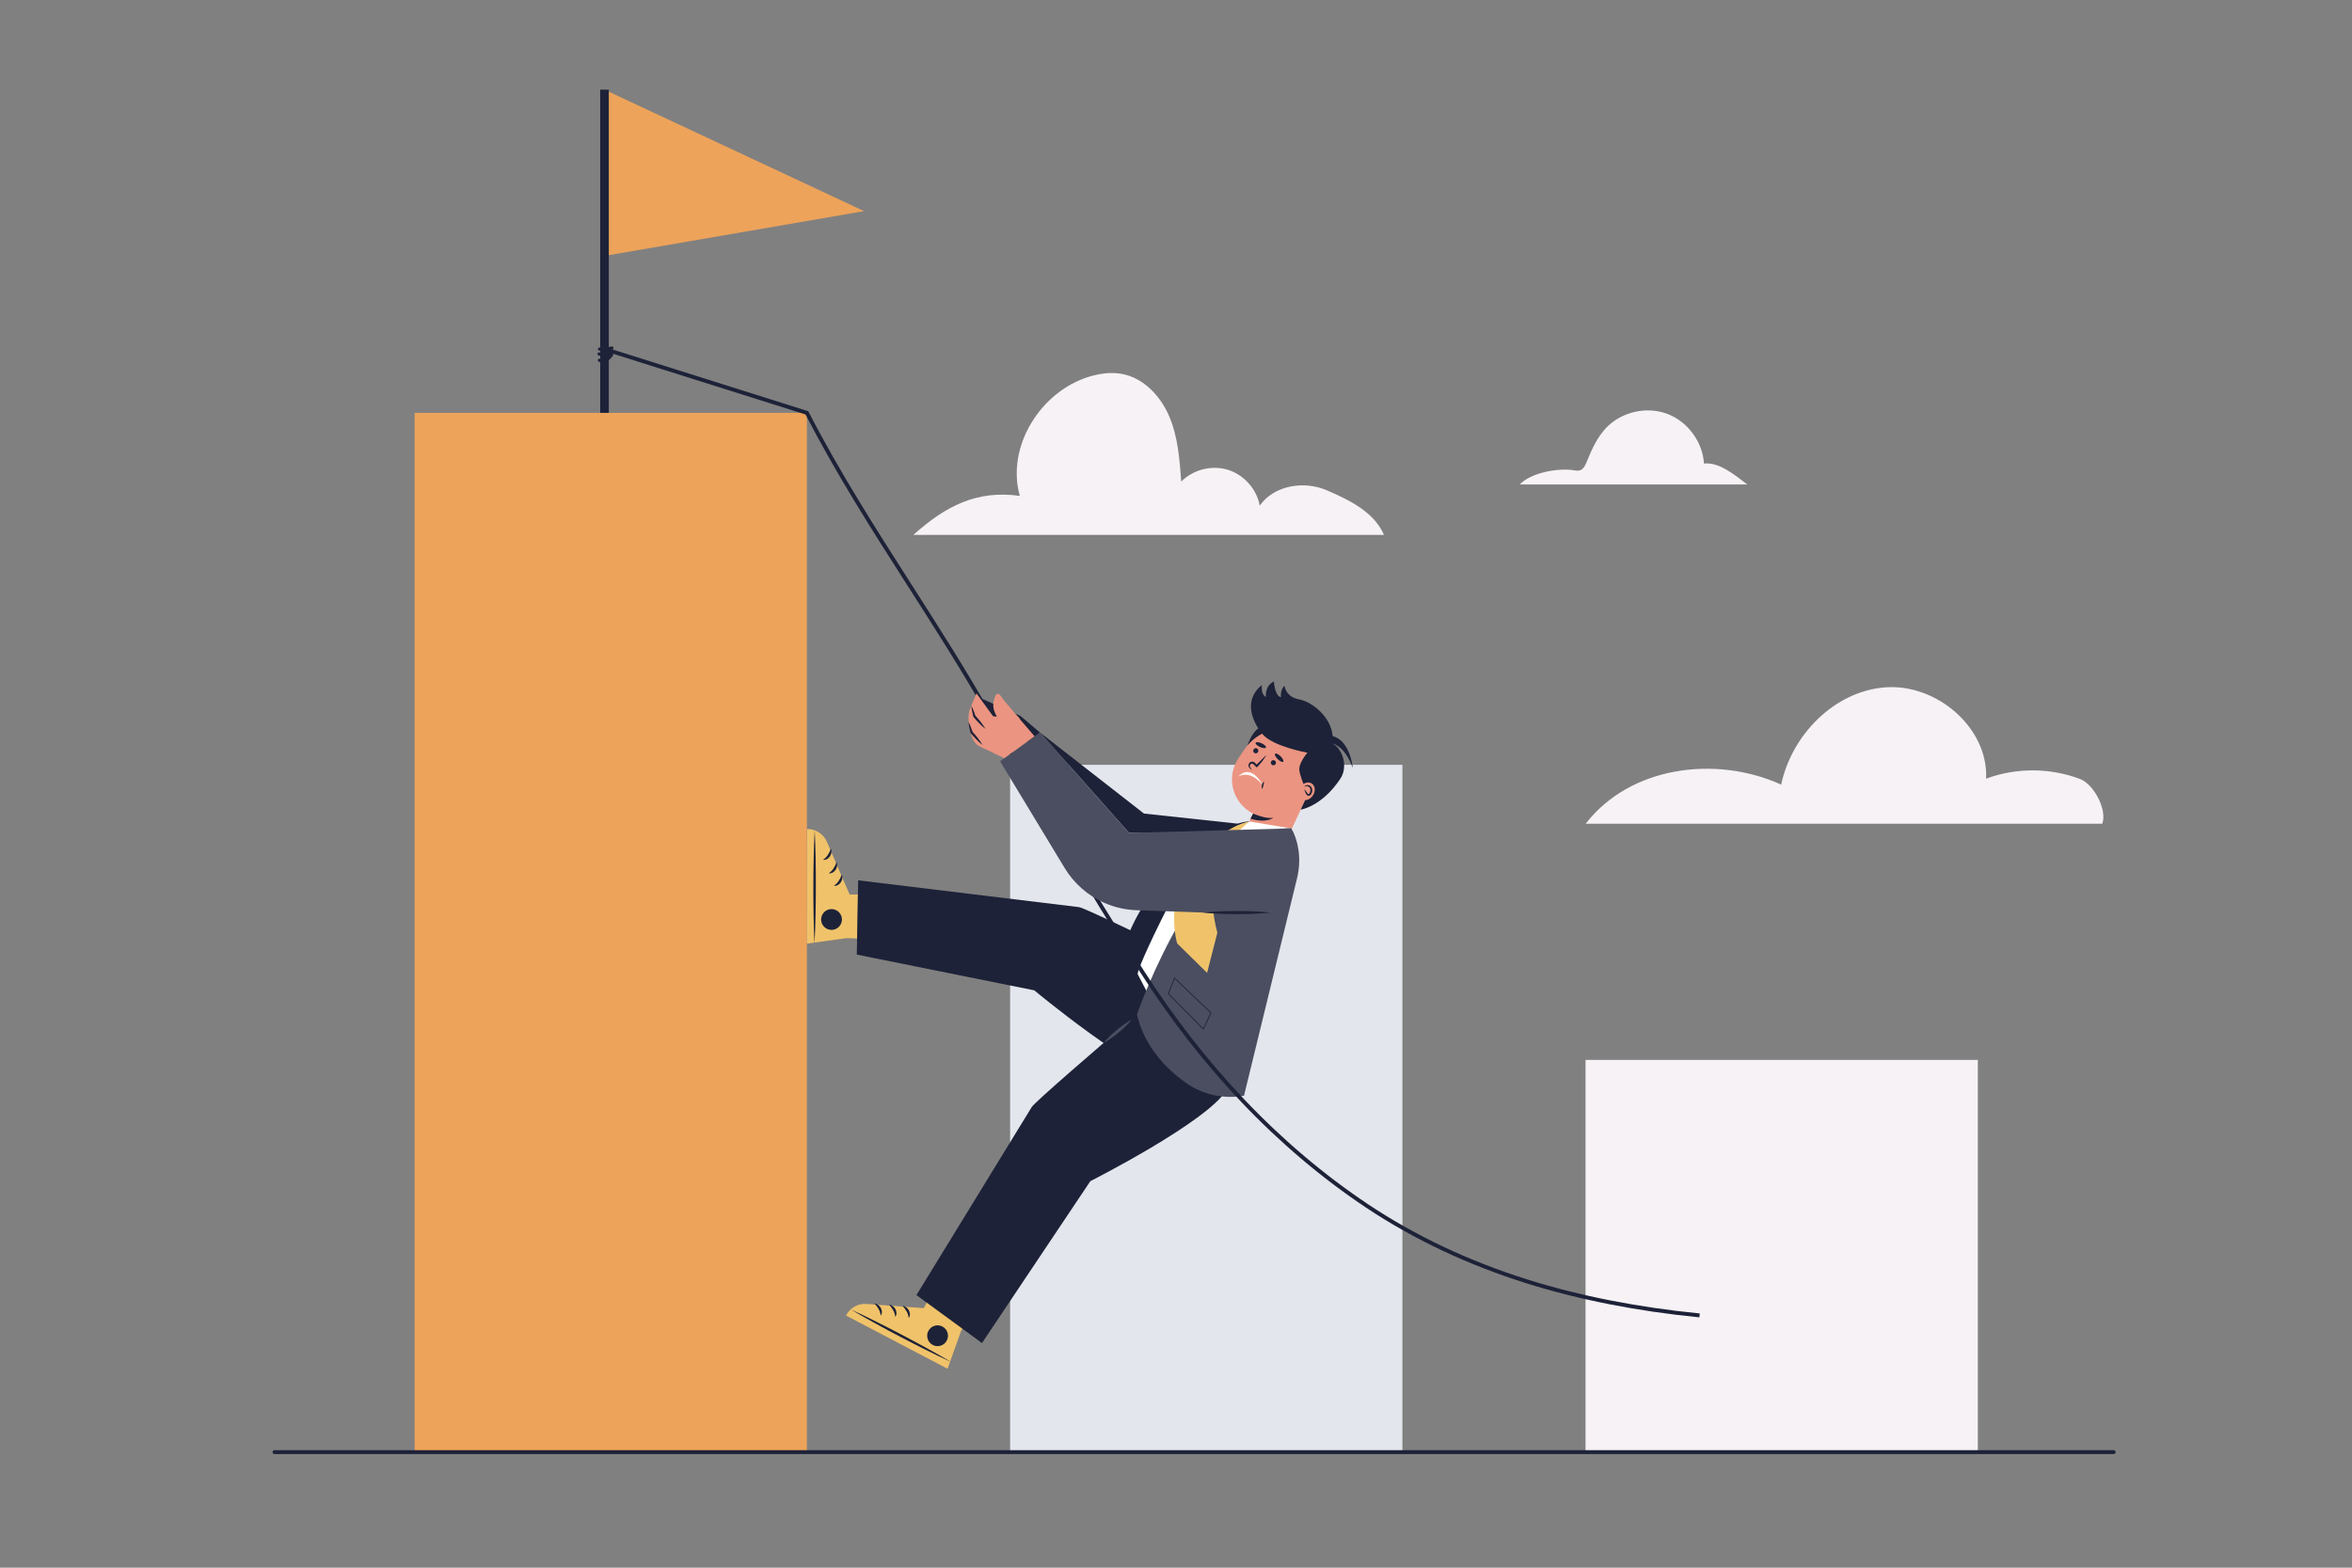 <?xml version="1.0" encoding="UTF-8" standalone="no"?>
<!-- Created with Inkscape (http://www.inkscape.org/) -->

<svg
   version="1.1"
   id="svg2"
   width="4000"
   height="2666.667"
  
   sodipodi:docname="NA_SEP._20.eps"
   xmlns:inkscape="http://www.inkscape.org/namespaces/inkscape"
   xmlns:sodipodi="http://sodipodi.sourceforge.net/DTD/sodipodi-0.dtd"
   xmlns="http://www.w3.org/2000/svg"
   xmlns:svg="http://www.w3.org/2000/svg">
  <rect width="100%" height="100%" fill="#808080" stroke="none"/>
  <defs
     id="defs6" />
  <sodipodi:namedview
     id="namedview4"
/>
  <g
     id="g8"
     inkscape:groupmode="layer"
     inkscape:label="ink_ext_XXXXXX"
     transform="matrix(1.333,0,0,-1.333,0,2666.667)">
    <g
       id="g10"
       transform="scale(0.1)">
     
      
      <path
         d="m 17892.5,1474.6 h -5005.1 v 8770.8 h 5005.1 V 1474.6"
         style="fill:#e4e6ed;fill-opacity:1;fill-rule:nonzero;stroke:none"
         id="path16" />
      <path
         d="m 25233.9,1474.6 h -5005.1 v 5005.1 h 5005.1 V 1474.6"
         style="fill:#f6f2f5;fill-opacity:1;fill-rule:nonzero;stroke:none"
         id="path18" />
      <path
         d="M 10294.7,1474.6 H 5289.64 V 14736.7 H 10294.7 V 1474.6"
         style="fill:#eda35a;fill-opacity:1;fill-rule:nonzero;stroke:none"
         id="path20" />
      <path
         d="M 26966.6,1449.6 H 3502.46 c -13.81,0 -25,11.2 -25,25 0,13.8 11.19,25 25,25 H 26966.6 c 13.8,0 25,-11.2 25,-25 0,-13.8 -11.2,-25 -25,-25"
         style="fill:#1d2238;fill-opacity:1;fill-rule:nonzero;stroke:none"
         id="path22" />
      <path
         d="m 7712.63,18860.5 v -2120.8 l 3312.47,571.1 z"
         style="fill:#eda35a;fill-opacity:1;fill-rule:nonzero;stroke:none"
         id="path24" />
      <path
         d="m 7767.63,14736.7 h -110 v 4123.8 h 110 v -4123.8"
         style="fill:#1d2238;fill-opacity:1;fill-rule:nonzero;stroke:none"
         id="path26" />
      <path
         d="m 16167.8,10743 c 0,0 -151.8,39.5 -251.7,-249.9 l 392.2,164.3 -140.5,85.6"
         style="fill:#1d2238;fill-opacity:1;fill-rule:nonzero;stroke:none"
         id="path28" />
      <path
         d="m 16368.2,9221.6 c 16,10.1 28.8,24.5 36.7,41.7 l 322.6,697.9 -3.7,1.7 c 124.5,219 60.9,500.2 -151.5,643 v 0 c -190.3,127.9 -402.6,114.4 -584.4,-40.5 -46.5,-39.6 -86.6,-86.3 -120.7,-137 l -66.4,-98.8 c -149.8,-222.8 -90.6,-524.8 132.2,-674.6 v 0 c 17.8,-11.9 36.2,-22.4 54.9,-31.8 l -149.2,-285.6 c -48,-91.9 9.8,-203.6 112.6,-217.5 v 0 c 0.8,-0.1 1.6,-0.2 2.5,-0.3 135.4,-17.9 272.9,12.8 388.6,85.6 l 25.8,16.2"
         style="fill:#eb9481;fill-opacity:1;fill-rule:nonzero;stroke:none"
         id="path30" />
      <path
         d="m 15987.6,9623.3 c 0,0 158.2,-73 258.7,-52.9 0,0 -88,-75.2 -292.8,-12.9 l 34.1,65.8"
         style="fill:#1d2238;fill-opacity:1;fill-rule:nonzero;stroke:none"
         id="path32" />
      <path
         d="m 17001.2,10516.7 c 0,0 157.5,-30.8 257.5,-310.8 0,0 -29.4,346.5 -255.8,405.4 -23.3,257 -274.3,441.6 -427,468.9 -177.8,31.8 -187.7,174.7 -187.7,174.7 -60.3,-57.2 -44.4,-146.1 -44.4,-146.1 -79.5,9.5 -91.2,200.1 -91.2,200.1 -122.9,-60.3 -100.6,-196.9 -100.6,-196.9 -71,31.7 -52.1,152.4 -52.1,152.4 -320.1,-263.6 9.7,-629.7 9.7,-629.7 130.1,-155.4 571.2,-234.9 571.2,-234.9 0,0 -113.1,-129.1 -103.7,-221.9 6.4,-62.5 52.9,-176.5 52.9,-176.5 l 20.2,-207.4 -55.8,-120.8 c 0,0 271,37.9 507.2,396.6 101.7,154.4 26.2,383.4 -100.4,446.9"
         style="fill:#1d2238;fill-opacity:1;fill-rule:nonzero;stroke:none"
         id="path34" />
      <path
         d="m 16749.9,9853.1 c -36.9,-54.9 -102.8,-75.2 -147.2,-45.4 -44.3,29.8 -50.4,98.5 -13.5,153.4 36.9,54.9 102.8,75.2 147.2,45.4 44.3,-29.9 50.4,-98.5 13.5,-153.4"
         style="fill:#eb9481;fill-opacity:1;fill-rule:nonzero;stroke:none"
         id="path36" />
      <path
         d="m 16640.7,9967.3 c 7.3,9.4 18.4,15.9 31.4,18.6 12.9,2.4 28.3,0.2 40.6,-8.1 3.3,-1.9 6.1,-4.4 9,-6.8 2.6,-2.7 5.2,-5.5 7.2,-8.6 4.5,-6 7.7,-12.8 10.1,-19.7 4.2,-14 4.1,-28.5 1.3,-42 -1.6,-6.8 -4.1,-13.1 -6.9,-19.3 -1.6,-3 -3.1,-6 -4.9,-8.9 -2,-3 -3.1,-5.2 -6.4,-8.9 -2.9,-3.3 -6.5,-7.2 -13.2,-10.4 -6.4,-3.4 -16.4,-3.8 -22.6,-1.3 -12.7,5.1 -16,11.8 -20,17.1 -13.8,21.3 -16.6,41.1 -27.6,60.3 l -0.3,0.5 c -0.3,0.5 -0.1,1.2 0.5,1.6 0.4,0.2 0.8,0.2 1.2,-0.1 9.2,-6.4 15.6,-15.4 21.9,-24 6.3,-8.8 12,-17.9 18.9,-25.8 3.4,-3.9 7.3,-7.8 11.7,-9.2 4.3,-1.4 8.5,1.3 11.4,5.4 6,8.4 10.4,18.2 12.5,28.4 5.1,19.9 0.5,43.4 -15.8,56.6 -7.9,6.7 -18.3,10.1 -28.7,10.3 -10.4,0.1 -20.9,-2.8 -30.2,-7.8 -0.5,-0.3 -1.2,-0.1 -1.5,0.5 -0.3,0.4 -0.2,0.9 0.1,1.2 l 0.3,0.4"
         style="fill:#1d2238;fill-opacity:1;fill-rule:nonzero;stroke:none"
         id="path38" />
      <path
         d="m 16153,10364.1 c -6.8,-13 -14.4,-25.2 -22.4,-37.1 -3.8,-6.1 -8.1,-11.7 -12.3,-17.5 -4.1,-5.8 -8.2,-11.6 -12.7,-17.1 -8.7,-11.1 -17.4,-22.2 -26.8,-32.7 l -13.8,-16 -14.4,-15.3 -16.2,-17.1 -17.5,16.8 c -6.4,6.2 -13.2,12.2 -19.4,18.6 l -7.7,7.8 c -1.6,1.4 -3.4,2.6 -5.4,3.5 -3.9,1.6 -8.4,2.5 -13,2.3 -4.7,-0.3 -9.1,-2.1 -13.2,-5.1 -8.4,-5.6 -13.9,-17.3 -11.8,-30.2 0.7,-3.1 1.5,-6.4 2.9,-9.6 1.3,-2.9 4.3,-6.9 6.8,-10.7 4.9,-7.7 9.7,-15.6 14.1,-23.8 l 0.2,-0.4 c 0.4,-0.6 0.1,-1.4 -0.5,-1.8 -0.5,-0.3 -1.2,-0.2 -1.6,0.2 l -19.2,18.8 c -3.2,3.1 -6.4,6.1 -9.6,9.6 -2.9,3.6 -5.3,7.6 -7.2,11.9 -7.5,17.1 -3.5,38.5 9.8,51.9 13,13.6 34.4,18.3 52,11.1 4.4,-1.8 8.5,-4.1 12.3,-7 3.7,-3.1 6.8,-6.3 10,-9.4 l 19,-18.9 h -3.6 l 119.3,119.1 c 0.5,0.5 1.3,0.5 1.9,0 0.4,-0.4 0.4,-1 0.2,-1.5 l -0.2,-0.4"
         style="fill:#1d2238;fill-opacity:1;fill-rule:nonzero;stroke:none"
         id="path40" />
      <path
         d="m 16371.6,10284.9 c -10,-10.1 -41.3,4.4 -69.9,32.5 -28.5,28.1 -43.6,59.1 -33.5,69.3 10,10.2 41.2,-4.3 69.8,-32.4 28.6,-28.1 43.6,-59.2 33.6,-69.4"
         style="fill:#1d2238;fill-opacity:1;fill-rule:nonzero;stroke:none"
         id="path42" />
      <path
         d="m 16151.7,10466.3 c -5.9,-13 -40.2,-10.1 -76.7,6.5 -36.5,16.5 -61.3,40.5 -55.3,53.5 5.9,13 40.2,10.1 76.7,-6.5 36.5,-16.6 61.2,-40.5 55.3,-53.5"
         style="fill:#1d2238;fill-opacity:1;fill-rule:nonzero;stroke:none"
         id="path44" />
      <path
         d="m 16273.7,10253.7 c -10.1,-15 -30.6,-19 -45.7,-8.9 -15.1,10.1 -19.1,30.6 -8.9,45.7 10.1,15.1 30.6,19.1 45.7,8.9 15.1,-10.1 19.1,-30.6 8.9,-45.7"
         style="fill:#1d2238;fill-opacity:1;fill-rule:nonzero;stroke:none"
         id="path46" />
      <path
         d="m 16049,10406.3 c -10.1,-15.1 -30.6,-19.1 -45.7,-9 -15,10.1 -19,30.6 -8.9,45.7 10.1,15.1 30.6,19.1 45.7,8.9 15.1,-10.1 19.1,-30.5 8.9,-45.6"
         style="fill:#1d2238;fill-opacity:1;fill-rule:nonzero;stroke:none"
         id="path48" />
      <path
         d="m 15798.1,10094.9 c 0,0 144.8,101.4 314.1,-111.2 0,0 -139.6,288.7 -314.1,111.2"
         style="fill:#ffffff;fill-opacity:1;fill-rule:nonzero;stroke:none"
         id="path50" />
      <path
         d="m 16127.6,10031.1 c -0.6,-9.2 -2.1,-17.2 -3.6,-25.1 -1.5,-7.9 -3.2,-15.5 -5.1,-23 l -5.7,-22.6 c -2.4,-7.7 -4,-15.4 -7.3,-24.1 -9.9,15.5 -10.5,34.6 -6.4,51.4 2.1,8.5 5.4,16.7 10,24.1 4.7,7.3 10.3,14.3 18.1,19.3"
         style="fill:#1d2238;fill-opacity:1;fill-rule:nonzero;stroke:none"
         id="path52" />
      <path
         d="m 13268.3,10657.9 -248.5,210.7 -537.1,239.7 33.2,-225.2 404.1,-205.8 196.6,-145.4 151.7,126"
         style="fill:#1d2238;fill-opacity:1;fill-rule:nonzero;stroke:none"
         id="path54" />
      <path
         d="m 15944.3,9522 c 0,0 -313.1,41 -1000.9,-634.1 -687.8,-675 -694.9,-1439.4 -694.9,-1439.4 l 704.8,-332.5 991,2406"
         style="fill:#1d2238;fill-opacity:1;fill-rule:nonzero;stroke:none"
         id="path56" />
      <path
         d="M 15814.1,9491.9 14595,9623.3 13268.3,10657.9 14404.9,9376 h 1375.8 l 33.4,115.9"
         style="fill:#1d2238;fill-opacity:1;fill-rule:nonzero;stroke:none"
         id="path58" />
      <path
         d="m 12259.9,3016.1 v 0 l 61.9,119.2 -494.1,256.7 -41.7,-80 -730.3,53.9 c -109.2,8.1 -212.5,-50.5 -261.7,-148.3 l 1295.4,-678.9 170.5,477.4"
         style="fill:#f0c36a;fill-opacity:1;fill-rule:nonzero;stroke:none"
         id="path60" />
      <path
         d="m 12134.5,2624.7 c -109.8,50 -218.2,102.8 -326,156.6 -54.1,26.6 -107.6,54.3 -161.3,81.5 l -160.5,83.1 -159.7,84.6 c -52.9,28.8 -106.2,57 -158.8,86.3 -105.6,58 -210.7,117.1 -314.3,179 109.8,-50 218.2,-102.8 326,-156.6 54.1,-26.6 107.6,-54.3 161.3,-81.5 l 160.5,-83.1 159.7,-84.7 c 52.9,-28.8 106.1,-57 158.8,-86.3 105.6,-58 210.7,-117.1 314.3,-178.9"
         style="fill:#1d2238;fill-opacity:1;fill-rule:nonzero;stroke:none"
         id="path62" />
      <path
         d="m 12079.5,2898.1 c -34,-65 -114.3,-90.1 -179.3,-56 -64.9,34 -90,114.3 -56,179.3 34.1,65 114.4,90 179.4,56 64.9,-34.1 90,-114.4 55.9,-179.3"
         style="fill:#1d2238;fill-opacity:1;fill-rule:nonzero;stroke:none"
         id="path64" />
      <path
         d="m 11160.7,3370.5 c 18.6,-1.7 33.3,-9.4 46.1,-19 12.7,-9.8 23.1,-22.1 30.9,-36.1 7.9,-14 12.6,-30.1 13.8,-46.7 0.9,-16.6 -2.5,-34.2 -13,-49.2 l -3.2,-0.1 c -1.1,7 -1.3,14.1 -3.2,21 -0.8,3.5 -1.3,7 -2.3,10.4 l -3,10.2 c -4.6,13.4 -10.3,26.4 -17.4,38.7 -6.8,12.5 -14.5,24.5 -23.1,35.9 -4.3,5.7 -8.8,11.2 -13.5,16.6 -4.5,5.5 -9.3,10.9 -14.3,15.9 l 2.2,2.4"
         style="fill:#1d2238;fill-opacity:1;fill-rule:nonzero;stroke:none"
         id="path66" />
      <path
         d="m 11346.7,3355.3 c 18.6,-1.7 33.3,-9.4 46.1,-19 12.7,-9.8 23.2,-22.1 30.9,-36.1 7.9,-14 12.6,-30.1 13.8,-46.7 0.9,-16.6 -2.4,-34.2 -12.9,-49.2 l -3.3,-0.1 c -1,7 -1.3,14.1 -3.2,21 -0.8,3.5 -1.3,7 -2.3,10.4 l -3,10.2 c -4.6,13.4 -10.3,26.4 -17.4,38.7 -6.8,12.5 -14.5,24.5 -23.1,35.9 -4.3,5.7 -8.8,11.2 -13.4,16.6 -4.6,5.5 -9.4,10.9 -14.4,15.9 l 2.2,2.4"
         style="fill:#1d2238;fill-opacity:1;fill-rule:nonzero;stroke:none"
         id="path68" />
      <path
         d="m 11518.3,3340.1 c 18.5,-1.8 33.3,-9.5 46.1,-19 12.7,-9.8 23.1,-22.1 30.9,-36.1 7.8,-14 12.6,-30.2 13.7,-46.7 1,-16.6 -2.4,-34.2 -12.9,-49.2 l -3.2,-0.2 c -1.1,7.1 -1.4,14.2 -3.3,21.1 -0.8,3.4 -1.2,6.9 -2.2,10.3 l -3.1,10.2 c -4.6,13.4 -10.2,26.5 -17.3,38.8 -6.8,12.5 -14.5,24.5 -23.1,35.9 -4.3,5.6 -8.8,11.2 -13.5,16.6 -4.5,5.5 -9.3,10.8 -14.3,15.9 l 2.2,2.4"
         style="fill:#1d2238;fill-opacity:1;fill-rule:nonzero;stroke:none"
         id="path70" />
      <path
         d="m 10796.8,8033.4 v 0 l 142.8,-4.3 5.7,561.4 -105.5,-0.1 -290.1,672.3 c -43.4,100.6 -143.1,165.1 -252.6,163.4 l -2.4,-1462.5 502.1,69.8"
         style="fill:#f0c36a;fill-opacity:1;fill-rule:nonzero;stroke:none"
         id="path72" />
      <path
         d="m 10391.8,7963.4 c -6.5,120.5 -9.8,241 -12,361.5 -1.4,60.2 -1.6,120.5 -2.4,180.7 l -0.6,180.7 1.1,180.8 c 1,60.2 1.4,120.4 3,180.7 2.6,120.5 6.3,240.9 13.2,361.4 6.6,-120.5 9.9,-241 12.1,-361.5 1.4,-60.2 1.6,-120.4 2.4,-180.7 l 0.5,-180.7 -1.1,-180.7 c -1,-60.3 -1.4,-120.5 -3,-180.8 -2.6,-120.4 -6.3,-240.9 -13.2,-361.4"
         style="fill:#1d2238;fill-opacity:1;fill-rule:nonzero;stroke:none"
         id="path74" />
      <path
         d="m 10608.7,8138.6 c -73.3,0.2 -132.7,59.7 -132.6,133.1 0.1,73.3 59.7,132.7 133.1,132.6 73.3,-0.1 132.7,-59.7 132.6,-133.1 -0.2,-73.3 -59.7,-132.7 -133.1,-132.6"
         style="fill:#1d2238;fill-opacity:1;fill-rule:nonzero;stroke:none"
         id="path76" />
      <path
         d="m 10602.3,9171.8 c 7.1,-17.3 7.1,-33.9 4.5,-49.7 -2.8,-15.7 -8.8,-30.7 -17.7,-44.1 -8.7,-13.4 -20.9,-25.1 -35,-33.8 -14.3,-8.5 -31.5,-13.6 -49.6,-11.3 l -1.6,2.8 c 5.7,4.2 11.9,7.8 17.1,12.6 2.7,2.4 5.6,4.4 8.2,6.9 l 7.6,7.4 c 9.8,10.2 18.7,21.3 26.3,33.3 7.9,11.8 15,24.2 21.1,37.1 3.1,6.4 5.9,12.9 8.5,19.6 2.8,6.5 5.3,13.3 7.5,20 l 3.1,-0.8"
         style="fill:#1d2238;fill-opacity:1;fill-rule:nonzero;stroke:none"
         id="path78" />
      <path
         d="m 10674.9,8999.9 c 7.1,-17.3 7.1,-33.9 4.5,-49.7 -2.8,-15.8 -8.8,-30.7 -17.7,-44.1 -8.7,-13.5 -20.8,-25.1 -35,-33.8 -14.3,-8.5 -31.5,-13.7 -49.6,-11.3 l -1.6,2.8 c 5.8,4.2 11.9,7.7 17.1,12.6 2.7,2.3 5.6,4.3 8.2,6.8 l 7.6,7.4 c 9.8,10.3 18.7,21.3 26.3,33.4 8,11.7 15,24.1 21.1,37 3.1,6.5 5.9,13 8.5,19.6 2.8,6.6 5.4,13.3 7.5,20.1 l 3.1,-0.8"
         style="fill:#1d2238;fill-opacity:1;fill-rule:nonzero;stroke:none"
         id="path80" />
      <path
         d="m 10740.8,8840.7 c 7.1,-17.2 7.1,-33.9 4.5,-49.6 -2.8,-15.8 -8.8,-30.8 -17.7,-44.2 -8.7,-13.4 -20.9,-25.1 -35,-33.7 -14.3,-8.5 -31.5,-13.7 -49.6,-11.4 l -1.6,2.8 c 5.7,4.3 11.9,7.8 17.1,12.7 2.7,2.3 5.6,4.3 8.2,6.8 l 7.6,7.4 c 9.8,10.3 18.7,21.3 26.3,33.3 7.9,11.8 15,24.2 21.1,37.1 3.1,6.4 5.9,13 8.5,19.6 2.8,6.6 5.3,13.3 7.5,20 l 3.1,-0.8"
         style="fill:#1d2238;fill-opacity:1;fill-rule:nonzero;stroke:none"
         id="path82" />
      <path
         d="m 13195.5,7367.5 -2264.4,456.2 17.6,947.7 2818.7,-342.3 c 74.3,-10.6 1038.6,-478.2 1618.9,-762 379.5,-185.7 565.2,-627.6 420.7,-1024.6 -96.9,-266.3 -330.6,-478.6 -851.5,-408.8 -472.9,63.3 -1760,1133.8 -1760,1133.8"
         style="fill:#1d2238;fill-opacity:1;fill-rule:nonzero;stroke:none"
         id="path84" />
      <path
         d="m 13910.7,4932.2 -1382.3,-2065.6 -836.1,612 1471.1,2400 c 39.3,64.1 851.4,763.3 1342.3,1183.2 321,274.6 800.3,269.6 1107.4,-20.6 205.8,-194.7 307.9,-493.6 37.1,-943.9 -246,-408.9 -1739.5,-1165.1 -1739.5,-1165.1"
         style="fill:#1d2238;fill-opacity:1;fill-rule:nonzero;stroke:none"
         id="path86" />
      <path
         d="M 16472.1,9434.5 C 16312.1,8352.2 15951.9,7242 15856,6375.1 15195.7,6259 14792.6,7035 14515.7,7572.9 c -4.8,9.2 12,106.8 295.1,683.1 284.5,579.1 674,1163.8 1133.5,1266 175.6,-30.4 352,-58.7 527.8,-87.5"
         style="fill:#ffffff;fill-opacity:1;fill-rule:nonzero;stroke:none"
         id="path88" />
      <path
         d="m 16472.1,9434.5 v 0 c 51.9,-86.9 81.9,-184.2 95.6,-284.8 16.2,-118.9 7.7,-239.9 -20.7,-356.4 l -675.5,-2770.5 v 0 c -256,-44.9 -520.4,10.7 -733.6,159.2 -308.3,214.7 -551.9,517.3 -632.2,879.8 v 0 c 0,0 836.9,2407 1966.4,2372.7"
         style="fill:#4a4e60;fill-opacity:1;fill-rule:nonzero;stroke:none"
         id="path90" />
      <path
         d="m 15944.3,9522.5 c 0,0 -674.7,-454.2 -412.9,-1419.9 l -130.9,-512.1 -381.9,375.7 c 0,0 -294.1,954.6 733.4,1489.6 49.1,25.5 138.2,54.4 192.3,66.7 v 0"
         style="fill:#f0c36a;fill-opacity:1;fill-rule:nonzero;stroke:none"
         id="path92" />
      <path
         d="m 14912.1,7325.9 439.3,-444 92.4,197.2 -457.2,436.4 z m 442.3,-461.2 -454,458.8 82.3,209.5 473.2,-451.6 -101.5,-216.7"
         style="fill:#1d2238;fill-opacity:1;fill-rule:nonzero;stroke:none"
         id="path94" />
      <path
         d="m 14079.5,6696 c 24.7,31.2 52.1,59.3 80.1,86.6 28.2,27.1 57.4,52.9 87.4,77.8 30,24.9 60.9,48.6 92.8,71.2 32.1,22.4 64.8,44 100.2,62.4 -24.7,-31.3 -52.1,-59.3 -80.1,-86.6 -28.2,-27.1 -57.4,-53 -87.4,-77.8 -30.1,-24.8 -61,-48.6 -92.9,-71.2 -32.1,-22.4 -64.8,-44 -100.1,-62.4"
         style="fill:#4a4e60;fill-opacity:1;fill-rule:nonzero;stroke:none"
         id="path96" />
      <path
         d="m 21681.2,3194.5 c -798,78.6 -1543,225.6 -2214.3,437.1 -746.2,235.1 -1431.5,558.9 -2037.1,962.5 -564.3,376.1 -1100.3,829.9 -1593.1,1348.8 -467.3,492 -899.3,1046.1 -1284.1,1646.9 -708.5,1106.2 -1443.3,2377.7 -1935,3249.6 -326.5,578.9 -685.4,1140.2 -1032.6,1683 -448.7,701.7 -912.6,1427.2 -1307.7,2193.6 l -2572.2,811.5 15.05,47.7 2592.05,-817.8 4.8,-9.2 c 395,-767.8 860.2,-1495.3 1310.1,-2198.8 347.5,-543.4 706.9,-1105.3 1034.1,-1685.5 491.3,-871.3 1225.6,-2141.9 1933.5,-3247.1 383.1,-598.2 813.2,-1149.8 1278.2,-1639.5 490.2,-516.2 1023.4,-967.6 1584.6,-1341.6 601.7,-401 1282.7,-722.8 2024.4,-956.4 668.1,-210.4 1409.6,-356.8 2204.2,-435.1 l -4.9,-49.7"
         style="fill:#1d2238;fill-opacity:1;fill-rule:nonzero;stroke:none"
         id="path98" />
      <path
         d="m 7683.42,15529.6 c -12.05,0 -24.07,0.3 -36.09,1.1 -11.07,0.8 -19.46,10.3 -18.74,21.4 0.73,11.1 10.2,19.5 21.37,18.7 50.82,-3.3 102.16,1 152.53,12.8 10.81,2.5 21.62,-4.2 24.14,-15 2.52,-10.8 -4.19,-21.7 -14.99,-24.2 -42.34,-9.9 -85.33,-14.8 -128.22,-14.8"
         style="fill:#1d2238;fill-opacity:1;fill-rule:nonzero;stroke:none"
         id="path100" />
      <path
         d="m 7720.49,15456.1 c -28.26,0 -55.55,6.3 -82.07,12.4 -10.81,2.5 -17.56,13.2 -15.07,24.1 2.49,10.8 13.26,17.5 24.1,15 28.03,-6.4 57.06,-13.1 84.3,-10.9 28.88,2.4 52.87,14.6 71.3,36.4 7.16,8.5 19.85,9.6 28.32,2.4 8.47,-7.1 9.54,-19.8 2.38,-28.3 -25.23,-29.9 -59.37,-47.3 -98.74,-50.5 -4.87,-0.4 -9.71,-0.6 -14.52,-0.6"
         style="fill:#1d2238;fill-opacity:1;fill-rule:nonzero;stroke:none"
         id="path102" />
      <path
         d="m 7694.06,15376 c -19.78,0 -38.09,7 -54.34,13.3 -10.37,3.9 -15.54,15.6 -11.56,25.9 3.98,10.4 15.59,15.6 25.96,11.6 14.16,-5.5 28.76,-11 41.54,-10.6 33.15,1.3 67.35,43.4 92.31,74.2 7,8.7 19.66,10 28.26,3 8.63,-7 9.95,-19.6 2.96,-28.3 -29.81,-36.7 -70.64,-87.1 -122,-89.1 -1.04,0 -2.09,0 -3.13,0"
         style="fill:#1d2238;fill-opacity:1;fill-rule:nonzero;stroke:none"
         id="path104" />
      <path
         d="m 16472.1,9434.5 -2067.2,-58.5 -1136.6,1281.9 -509,-367.5 824.2,-1362.4 c 118.5,-195.9 294.4,-350.7 503.8,-443.3 v 0 c 130.1,-57.5 269.8,-89.6 411.9,-94.6 l 1760.6,-62.5 c 0,0 468.5,679.8 212.3,1106.9"
         style="fill:#4a4e60;fill-opacity:1;fill-rule:nonzero;stroke:none"
         id="path106" />
      <path
         d="m 13199.6,10609.2 -179.8,209.4 -349.9,47 -211.8,291.1 c 0,0 -77.3,-184.8 -77.6,-185.5 -39.5,-94.5 -24.1,-209.2 -0.6,-306.1 12.4,-51.2 32.9,-106.6 68.3,-146.8 35.6,-40.5 94.8,-57.7 142.2,-81.4 72.8,-36.2 147.1,-69.6 220.1,-105.3 0.9,-0.4 1.8,-0.9 2.7,-1.3 l 386.4,278.9"
         style="fill:#eb9481;fill-opacity:1;fill-rule:nonzero;stroke:none"
         id="path108" />
      <path
         d="m 13019.8,10818.6 c -15.1,30.2 -50.5,59.4 -72.4,85.3 -25.1,29.9 -50.2,59.7 -75.4,89.5 -25.2,29.8 -50.4,59.5 -75.8,89.1 -16.9,19.7 -45.7,87.6 -79.7,64.2 -9.5,-6.5 -15,-17.3 -19.3,-27.8 -28.4,-69.1 -35.7,-138.1 -3.7,-208.6 0.1,-0.2 84.4,-186.1 84.4,-186.1 l 241.9,94.4"
         style="fill:#eb9481;fill-opacity:1;fill-rule:nonzero;stroke:none"
         id="path110" />
      <path
         d="m 12392.5,10999.8 c 5.7,-10.6 10.9,-21.3 15.6,-32.2 5.1,-10.8 9.3,-21.8 13.9,-32.7 8.5,-22 16.7,-44.1 23.8,-66.5 l -3,5.5 c 24.2,-26.2 47.5,-53.2 69.4,-81.4 10.8,-14.2 21.6,-28.4 31.7,-43.2 10.2,-14.8 20.1,-29.8 29,-45.7 -14.7,10.8 -28.3,22.6 -41.6,34.6 -13.4,12 -26,24.6 -38.7,37.2 -25.1,25.4 -48.8,52 -71.6,79.5 l -2.2,2.7 -0.8,2.7 c -6,22.8 -11,45.8 -15.6,68.9 -2,11.7 -4.3,23.2 -5.9,35 -1.8,11.7 -3.2,23.6 -4,35.6"
         style="fill:#1d2238;fill-opacity:1;fill-rule:nonzero;stroke:none"
         id="path112" />
      <path
         d="m 12356.2,10793.8 c 5.7,-10.6 10.9,-21.3 15.7,-32.2 5,-10.8 9.3,-21.8 13.9,-32.7 8.4,-22 16.6,-44.1 23.7,-66.5 l -3,5.5 c 24.2,-26.2 47.5,-53.2 69.4,-81.4 10.9,-14.2 21.7,-28.4 31.8,-43.2 10.2,-14.8 20.1,-29.8 28.9,-45.8 -14.7,10.9 -28.3,22.7 -41.5,34.7 -13.4,12 -26.1,24.6 -38.7,37.2 -25.1,25.4 -48.8,52 -71.6,79.5 l -2.3,2.7 -0.7,2.7 c -6,22.8 -11,45.8 -15.7,68.9 -1.9,11.7 -4.3,23.2 -5.8,35 -1.8,11.7 -3.2,23.6 -4.1,35.6"
         style="fill:#1d2238;fill-opacity:1;fill-rule:nonzero;stroke:none"
         id="path114" />
      <path
         d="m 15347.9,8360 c 72.1,8.2 144.2,12.6 216.4,15.5 36,1.8 72.1,2.3 108.2,3.3 l 108.2,1.1 108.2,-1 c 36,-1.1 72.1,-1.5 108.2,-3.3 72.1,-3 144.2,-7.3 216.4,-15.6 -72.2,-8.4 -144.3,-12.7 -216.4,-15.7 -36.1,-1.8 -72.2,-2.2 -108.2,-3.3 l -108.2,-1 -108.2,1.1 c -36.1,1.1 -72.2,1.5 -108.2,3.3 -72.2,2.9 -144.3,7.3 -216.4,15.6"
         style="fill:#1d2238;fill-opacity:1;fill-rule:nonzero;stroke:none"
         id="path116" />
      <path
         d="m 20230.7,9493.3 h 6590.9 c 64.8,178.6 -106.7,503.9 -284.4,571.3 -381.4,144.8 -815.3,146.3 -1197.6,4 28.8,651.2 -630.9,1211.1 -1281.2,1165.7 -650.2,-45.5 -1198.5,-603.7 -1333.7,-1241.4 -839.7,380 -1931.5,230.5 -2494,-499.6"
         style="fill:#f6f2f5;fill-opacity:1;fill-rule:nonzero;stroke:none"
         id="path118" />
      <path
         d="m 17657.3,13178.9 h -6004.8 c 411.4,369.1 811.2,575.3 1358.4,498.1 -176.2,625.1 262.8,1331.4 884,1520.9 136,41.5 281.1,61.9 420.8,35.5 277.4,-52.5 493.4,-284.9 603.2,-545 109.8,-260 131.3,-547.5 151.5,-829.1 150.5,153.4 388.7,214 594.1,151.1 205.5,-62.8 369,-246.3 407.9,-457.6 181.3,260.4 565.7,321.4 856.8,195.3 291.2,-126 602.6,-277.8 728.1,-569.2"
         style="fill:#f6f2f5;fill-opacity:1;fill-rule:nonzero;stroke:none"
         id="path120" />
      <path
         d="m 19388.3,13822.7 h 2904.5 c -156.5,117.9 -358.4,289.5 -553,266.9 -17,279.9 -211.9,541 -475.4,636.9 -263.5,95.9 -580.7,21.2 -773.7,-182.3 -114.9,-121.1 -184.2,-277.6 -247,-432.3 -18.5,-45.4 -42.4,-96.4 -89.5,-109.7 -25.2,-7.1 -52,-1.6 -77.9,2.4 -203.9,31.7 -545.6,-32.5 -688,-181.9"
         style="fill:#f6f2f5;fill-opacity:1;fill-rule:nonzero;stroke:none"
         id="path122" />
    </g>
  </g>
</svg>
